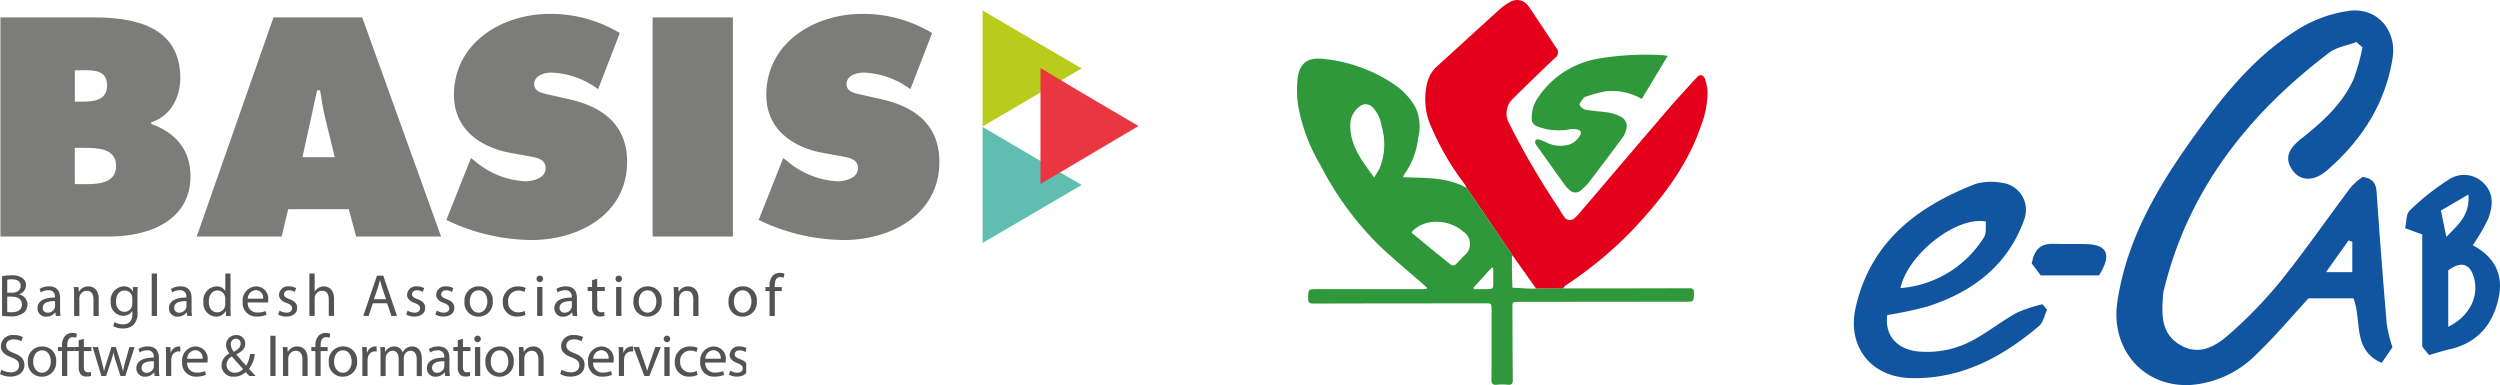 <svg xmlns="http://www.w3.org/2000/svg" xmlns:xlink="http://www.w3.org/1999/xlink" width="357.064" height="55" viewBox="0 0 357.064 55">
  <defs>
    <clipPath id="clip-path">
      <path id="Path_15133" data-name="Path 15133" d="M227.49,127.488H115.731v7.981H227.49v-7.981" transform="translate(-115.731 -127.488)" fill="none"/>
    </clipPath>
    <clipPath id="clip-path-2">
      <path id="Path_15162" data-name="Path 15162" d="M222.25,129.226H115.672v6.282H222.25v-6.282" transform="translate(-115.672 -129.226)" fill="none"/>
    </clipPath>
  </defs>
  <g id="proud" transform="translate(-286.043 -119.601)">
    <g id="Group_13091" data-name="Group 13091" transform="translate(286.043 119.601)">
      <g id="Group_13090" data-name="Group 13090" transform="translate(0)">
        <g id="Group_13078" data-name="Group 13078" transform="translate(185.241)">
          <path id="Path_15095" data-name="Path 15095" d="M169.439,121.743a40.271,40.271,0,0,1,9.311-.5c.178.01.36.054.657.094-1.264,2.108-2.468,4.107-3.7,6.151a8.632,8.632,0,0,0-5.124-1.1,18.657,18.657,0,0,0-2.918.795.63.63,0,0,0-.306.207c-.207.316-.6.711-.528.958a1.3,1.3,0,0,0,.9.691c1.081.193,2.187.222,3.268.4a5.8,5.8,0,0,1,1.693.587,1.484,1.484,0,0,1,.775,1.846,3.193,3.193,0,0,1-.459,1.081q-2.414,3.251-4.873,6.467a8.139,8.139,0,0,1-.958.978,1.223,1.223,0,0,1-1.831.069,4.642,4.642,0,0,1-.7-.79c-1.288-1.787-2.562-3.579-3.841-5.371a1.666,1.666,0,0,1-.272-.415.732.732,0,0,1,0-.523.553.553,0,0,1,.484-.089,7.82,7.82,0,0,1,1.037.415,4.518,4.518,0,0,0,3.086.36,2.727,2.727,0,0,0,1.728-1.338c.257-.43.128-.745-.326-.854a2.5,2.5,0,0,0-1.1-.044,8.488,8.488,0,0,1-4.715-.43,1.107,1.107,0,0,1-.736-1.121,4.889,4.889,0,0,1,.869-2.937A12.89,12.89,0,0,1,169.439,121.743Z" transform="translate(-126.458 -113.356)" fill="#2f983b"/>
          <g id="Group_13077" data-name="Group 13077">
            <path id="Path_15096" data-name="Path 15096" d="M163.878,127.4a5.778,5.778,0,0,0-4.093-1.377,4.543,4.543,0,0,0-3.273,1.446,1.234,1.234,0,0,0,.109.193c1.846,1.516,3.683,3.036,5.554,4.527a.639.639,0,0,0,.6-.064c.444-.4.839-.859,1.259-1.3A2.1,2.1,0,0,0,163.878,127.4Z" transform="translate(-140.131 -94.33)" fill="none"/>
            <path id="Path_15097" data-name="Path 15097" d="M159.417,129.232c.01.765.044,1.53.069,2.3.775.039,1.55.094,2.33.128.331.015.662,0,1.052,0l-1.017-.4-2.291-4.256-.143.059C159.417,127.791,159.408,128.512,159.417,129.232Z" transform="translate(-128.71 -90.449)" fill="none"/>
            <path id="Path_15098" data-name="Path 15098" d="M157.977,123.108a1.366,1.366,0,0,0-2-.1,3.209,3.209,0,0,0-1.234,2.493c-.074,2.982,1.634,5.174,3.411,7.573.331-.568.607-.948.795-1.372a9.115,9.115,0,0,0,.262-5.983A4.925,4.925,0,0,0,157.977,123.108Z" transform="translate(-147.121 -107.725)" fill="none"/>
            <path id="Path_15099" data-name="Path 15099" d="M162.751,131.661c-1.155-1.629-2.231-3.145-3.308-4.655l2.291,4.256Z" transform="translate(-128.592 -90.449)" fill="none"/>
            <path id="Path_15100" data-name="Path 15100" d="M160.932,127.34c-.879.968-1.758,1.94-2.636,2.908l.1.183c.8,0,1.595.015,2.389-.015a.489.489,0,0,0,.336-.336c.03-.889.015-1.772.015-2.651Z" transform="translate(-133.108 -89.134)" fill="none"/>
            <path id="Path_15101" data-name="Path 15101" d="M177.016,160.324a55.924,55.924,0,0,0,9.622-7.993c4.078-4.364,7.726-9.029,9.676-14.806a13.682,13.682,0,0,0,.918-4.739,6.276,6.276,0,0,0-.355-1.876c-.247-.691-.731-.755-1.21-.222-1.412,1.55-2.839,3.09-4.206,4.68-4.117,4.794-8.205,9.617-12.307,14.42a7.053,7.053,0,0,1-.894.943.948.948,0,0,1-1.516-.183,10.989,10.989,0,0,1-.7-1.106,114.492,114.492,0,0,1-7.139-12.2,2.885,2.885,0,0,1,.563-3.574c1.985-1.955,3.974-3.9,6-5.816a.913.913,0,0,0,.2-1.353c-1.333-2.009-2.651-4.024-4.009-6.018a1.946,1.946,0,0,0-2.483-.676,7.9,7.9,0,0,0-1.723,1.21c-2.947,2.656-5.865,5.352-8.812,8.013a4.623,4.623,0,0,0-1.382,2.177,9.619,9.619,0,0,0,.583,6.685,38.1,38.1,0,0,0,4.646,7.943c.118.163.2.351.36.622l6.591,9.706c1.076,1.511,2.152,3.026,3.308,4.655h3.88l.015,0h-.015A.97.97,0,0,1,177.016,160.324Z" transform="translate(-138.592 -119.601)" fill="#e4001b"/>
            <path id="Path_15102" data-name="Path 15102" d="M187.352,154.139c-.39,0-.721.015-1.052,0-.78-.035-1.555-.089-2.33-.128-.025-.77-.059-1.535-.069-2.3-.01-.721,0-1.441,0-2.167l.143-.059-6.591-9.706c-2.923-1.634-6.013-1.387-9.089-1.55a1.408,1.408,0,0,1,.128-.351,10.959,10.959,0,0,0,2.009-5.228,6.619,6.619,0,0,0-.35-4.325A9.4,9.4,0,0,0,167.1,125l-.015-.015a22,22,0,0,0-10.254-3.658c-2.118-.217-3.258.632-3.54,2.755a15.413,15.413,0,0,0,.079,3.959,25.111,25.111,0,0,0,3.145,8.417,45.074,45.074,0,0,0,8.289,11.4c.745.711,1.506,1.412,2.281,2.083,1.377,1.219,2.789,2.4,4.167,3.609.178.158.341.321.513.479-.02.054-.039.1-.059.158-.237.015-.469.039-.706.039-1.3,0-2.607,0-3.915,0q-5.524,0-11.059,0c-1.234,0-1.2,0-1.239,1.259-.025.622.128.8.785.8q5.754-.022,11.513-.025,6.465-.007,12.934-.01c.968,0,.968,0,.968.992,0,1.051,0,2.1,0,3.15,0,2.236.01,4.473-.015,6.709-.01.661.2.834.81.775a7.219,7.219,0,0,1,1.5,0c.578.054.745-.143.741-.726q-.037-3.377-.044-6.754-.007-1.733-.015-3.471c0-.874,0-.879.854-.879q11.922-.015,23.83-.025c1.244,0,1.219,0,1.244-1.264.01-.528-.168-.662-.676-.662q-8.708.03-17.4.02h-.563l-.015,0ZM165.018,136.9c-.188.424-.464.8-.795,1.372-1.777-2.4-3.485-4.591-3.411-7.573a3.209,3.209,0,0,1,1.234-2.493,1.366,1.366,0,0,1,2,.1,4.925,4.925,0,0,1,1.229,2.612A9.115,9.115,0,0,1,165.018,136.9Zm12.075,12.52c-.42.439-.815.894-1.259,1.3a.639.639,0,0,1-.6.064c-1.871-1.491-3.708-3.011-5.554-4.527a1.238,1.238,0,0,1-.109-.193,4.543,4.543,0,0,1,3.273-1.446A5.778,5.778,0,0,1,176.941,146,2.1,2.1,0,0,1,177.094,149.425Zm4.117,4.448a.489.489,0,0,1-.336.336c-.795.03-1.59.015-2.389.015l-.1-.183c.879-.968,1.757-1.94,2.636-2.908l.207.089C181.226,152.1,181.241,152.984,181.211,153.873Z" transform="translate(-153.194 -112.927)" fill="#2f983b"/>
          </g>
        </g>
        <g id="Group_13079" data-name="Group 13079" transform="translate(264.777 1.491)">
          <path id="Path_15103" data-name="Path 15103" d="M211.179,124.42c-1.3.489-2.819.706-3.885,1.511-11.493,8.718-20.078,19.505-23.588,33.807a4.132,4.132,0,0,0-.128.681c-.2,2.74-.415,5.549,2.375,7.228s5.174.183,7.129-1.55a63.527,63.527,0,0,0,7.351-7.632c3.475-4.33,6.63-8.906,9.972-13.339a9,9,0,0,1,1.674-1.447c2.009.316,1.945,1.56,2.034,2.849q.629,9.086,1.4,18.172a22.023,22.023,0,0,0,.815,3.308l-1.545,2.241c-4.246-1.9-2.779-6.018-4.024-9.227h-6.423c-2.429,2.641-4.759,5.426-7.371,7.919a14.744,14.744,0,0,1-9.424,4.453c-6.788.385-11.528-5.129-10.5-11.918,1.5-9.9,6.744-17.935,12.49-25.721,3.772-5.1,7.978-9.9,13.453-13.236a18.627,18.627,0,0,1,7.257-2.572c3.939-.464,6.729,2.824,6.107,6.768-1.037,6.531-4.438,11.76-9.365,16.03-1.866,1.614-3.767,1.55-4.887.04-1.451-1.965-.252-3.406,1.18-4.542,3.056-2.419,5.934-4.981,7.538-8.615a30.475,30.475,0,0,0,1.234-4.458Zm-.587,28.535-.528-.212c-.982,1.377-1.965,2.76-3.229,4.532h3.757Z" transform="translate(-139.401 -119.903)" fill="#1155a1"/>
          <path id="Path_15104" data-name="Path 15104" d="M174.08,143.887c-.395,2.814,1.3,4.823,4.226,5.184a13.694,13.694,0,0,0,8.634-1.95c1.935-1.111,3.708-2.5,5.663-3.574a20.056,20.056,0,0,1,3.643-1.195l.657.765c-.37.79-.538,1.822-1.145,2.335-5.3,4.492-11.2,7.647-18.385,7.44-5.638-.168-9.054-4.517-7.815-10.051,2.108-9.385,8.783-14.47,17.225-17.713a8.3,8.3,0,0,1,3.668-.123,3.886,3.886,0,0,1,3.229,5.115c-2.32,6.65-7.356,10.446-13.823,12.54A55.516,55.516,0,0,1,174.08,143.887Zm1.881-3.846a15.49,15.49,0,0,0,11.927-7.257c.38-.568.207-1.511.286-2.246C183.944,129.733,177.013,135.213,175.961,140.041Z" transform="translate(-169.305 -100.384)" fill="#1155a1"/>
          <path id="Path_15105" data-name="Path 15105" d="M194.915,134.7c3.14,1.669,4.369,4.2,3.717,7.4-.78,3.836-2.982,6.526-6.986,7.45-.963.222-1.906.528-2.982.834l-.968-1.195V133.161l-2.444-.894c.2-.869.124-2.024.657-2.528a35.332,35.332,0,0,1,5.564-4.409,3.909,3.909,0,0,1,4.937.454c1.57,1.481,1.382,3.382.7,5.149A27.932,27.932,0,0,1,194.915,134.7Zm-3.505,11.646c2.987-1.461,4.354-4.226,3.722-6.813-.538-2.222-1.861-2.631-3.722-1.244Zm-.272-12.831c1.772-1.841,3.347-3.081,3.16-6.062-1.59.928-2.745,1.6-3.93,2.3C190.63,131.023,190.823,131.971,191.139,133.511Z" transform="translate(-106.515 -101.166)" fill="#1155a1"/>
          <path id="Path_15106" data-name="Path 15106" d="M184.072,131.166h-8.338c-.242-.326-.839-1.121-1.284-1.708.38-2.1,1.382-2.873,3.13-2.8,1.53.059,3.066,0,4.6.035C185.232,126.772,185.938,128.14,184.072,131.166Z" transform="translate(-149.048 -93.326)" fill="#1155a1"/>
        </g>
        <g id="Group_13089" data-name="Group 13089" transform="translate(0 1.492)">
          <g id="Group_13080" data-name="Group 13080" transform="translate(140.343)">
            <path id="Path_15107" data-name="Path 15107" d="M144.1,131.557v-8.283l7.036,4.138,7.106,4.145-7.071,4.139-7.07,4.141Z" transform="translate(-144.099 -106.633)" fill="#60beb1"/>
            <path id="Path_15108" data-name="Path 15108" d="M144.1,128.186V119.9l7.036,4.142,7.106,4.141-7.071,4.14-7.07,4.139Z" transform="translate(-144.099 -119.903)" fill="#b9cc1c"/>
            <path id="Path_15109" data-name="Path 15109" d="M145.773,129.852v-8.283l6.938,4.141,7.058,4.142-7,4.141-7,4.141Z" transform="translate(-137.509 -113.345)" fill="#e93641"/>
          </g>
          <g id="Group_13087" data-name="Group 13087" transform="translate(0 37.445)">
            <g id="Group_13083" data-name="Group 13083" transform="translate(0.292)">
              <g id="Group_13082" data-name="Group 13082" clip-path="url(#clip-path)">
                <g id="Group_13081" data-name="Group 13081" transform="translate(0.002 0.028)">
                  <path id="Path_15110" data-name="Path 15110" d="M115.731,127.69a7.023,7.023,0,0,1,1.353-.123,2.387,2.387,0,0,1,1.585.42,1.223,1.223,0,0,1,.474,1.017,1.362,1.362,0,0,1-.973,1.264v.02a1.484,1.484,0,0,1,1.19,1.442,1.546,1.546,0,0,1-.489,1.15,2.9,2.9,0,0,1-1.99.543,7.61,7.61,0,0,1-1.15-.074Zm.74,2.355h.676c.785,0,1.244-.4,1.244-.968,0-.671-.513-.938-1.264-.938a2.847,2.847,0,0,0-.657.054Zm0,2.76a4.074,4.074,0,0,0,.622.035c.77,0,1.476-.281,1.476-1.116,0-.79-.671-1.116-1.486-1.116h-.612Z" transform="translate(-115.731 -127.207)" fill="#555252"/>
                  <path id="Path_15111" data-name="Path 15111" d="M119.373,132.112l-.064-.518h-.025a1.548,1.548,0,0,1-1.264.617,1.181,1.181,0,0,1-1.264-1.19c0-1,.889-1.545,2.488-1.535V129.4a.856.856,0,0,0-.938-.963,2.026,2.026,0,0,0-1.081.311l-.168-.494a2.512,2.512,0,0,1,1.358-.37c1.264,0,1.57.864,1.57,1.693v1.545a5.464,5.464,0,0,0,.069.987ZM119.259,130c-.82-.02-1.748.128-1.748.933a.659.659,0,0,0,.706.711,1.026,1.026,0,0,0,1-.686.713.713,0,0,0,.044-.237Z" transform="translate(-111.696 -125.951)" fill="#555252"/>
                  <path id="Path_15112" data-name="Path 15112" d="M117.847,129.1c0-.425-.01-.775-.039-1.116h.666l.044.681h.02a1.507,1.507,0,0,1,1.363-.775c.573,0,1.461.346,1.461,1.758v2.468h-.75v-2.385c0-.662-.247-1.214-.958-1.214a1.091,1.091,0,0,0-1.056,1.116v2.483h-.75Z" transform="translate(-107.558 -125.951)" fill="#555252"/>
                  <path id="Path_15113" data-name="Path 15113" d="M122.735,127.98c-.02.3-.035.627-.035,1.135v2.4a2.375,2.375,0,0,1-.592,1.891,2.188,2.188,0,0,1-1.5.494,2.627,2.627,0,0,1-1.377-.346l.188-.573a2.323,2.323,0,0,0,1.214.331c.765,0,1.333-.4,1.333-1.451v-.454h-.02a1.473,1.473,0,0,1-1.313.686,1.842,1.842,0,0,1-1.758-2.009,1.985,1.985,0,0,1,1.861-2.2,1.379,1.379,0,0,1,1.289.716h.015l.035-.622Zm-.78,1.634a1.193,1.193,0,0,0-.04-.341,1.089,1.089,0,0,0-1.051-.8c-.721,0-1.234.612-1.234,1.565,0,.81.415,1.481,1.224,1.481a1.092,1.092,0,0,0,1.042-.765,1.277,1.277,0,0,0,.059-.4Z" transform="translate(-103.358 -125.951)" fill="#555252"/>
                  <path id="Path_15114" data-name="Path 15114" d="M120.061,127.514h.75v6.062h-.75Z" transform="translate(-98.685 -127.415)" fill="#555252"/>
                  <path id="Path_15115" data-name="Path 15115" d="M123.172,132.112l-.059-.518h-.025a1.555,1.555,0,0,1-1.264.617,1.178,1.178,0,0,1-1.264-1.19c0-1,.884-1.545,2.483-1.535V129.4a.856.856,0,0,0-.938-.963,2.008,2.008,0,0,0-1.076.311l-.173-.494a2.524,2.524,0,0,1,1.358-.37c1.264,0,1.575.864,1.575,1.693v1.545a6,6,0,0,0,.064.987ZM123.058,130c-.82-.02-1.748.128-1.748.933a.661.661,0,0,0,.706.711,1.028,1.028,0,0,0,1-.686.848.848,0,0,0,.04-.237Z" transform="translate(-96.72 -125.951)" fill="#555252"/>
                  <path id="Path_15116" data-name="Path 15116" d="M125.428,127.514v5c0,.365.01.785.035,1.066h-.676l-.035-.721h-.015a1.531,1.531,0,0,1-1.407.82,1.889,1.889,0,0,1-1.772-2.1,1.979,1.979,0,0,1,1.856-2.222,1.371,1.371,0,0,1,1.244.632h.02v-2.468Zm-.75,3.614a1.32,1.32,0,0,0-.035-.316,1.106,1.106,0,0,0-1.086-.874c-.775,0-1.239.681-1.239,1.6,0,.839.41,1.525,1.224,1.525a1.123,1.123,0,0,0,1.1-.894,1.376,1.376,0,0,0,.035-.326Z" transform="translate(-92.795 -127.415)" fill="#555252"/>
                  <path id="Path_15117" data-name="Path 15117" d="M123.409,130.182a1.324,1.324,0,0,0,1.417,1.437,2.822,2.822,0,0,0,1.145-.212l.128.533a3.289,3.289,0,0,1-1.377.257,1.915,1.915,0,0,1-2.029-2.083,2,2,0,0,1,1.935-2.227,1.747,1.747,0,0,1,1.708,1.945,2.6,2.6,0,0,1-.025.35Zm2.2-.538a1.07,1.07,0,0,0-1.042-1.219,1.239,1.239,0,0,0-1.15,1.219Z" transform="translate(-88.323 -125.951)" fill="#555252"/>
                  <path id="Path_15118" data-name="Path 15118" d="M123.908,131.342a1.935,1.935,0,0,0,.992.3c.543,0,.8-.276.8-.617s-.212-.553-.765-.76c-.745-.262-1.1-.671-1.1-1.17a1.275,1.275,0,0,1,1.427-1.21,2.107,2.107,0,0,1,1.017.252l-.188.548a1.593,1.593,0,0,0-.844-.237c-.444,0-.691.257-.691.563,0,.341.247.5.785.7.716.272,1.086.632,1.086,1.249,0,.726-.568,1.234-1.55,1.234a2.342,2.342,0,0,1-1.16-.281Z" transform="translate(-84.28 -125.951)" fill="#555252"/>
                  <path id="Path_15119" data-name="Path 15119" d="M124.622,127.514h.755v2.577h.015a1.419,1.419,0,0,1,.538-.528,1.546,1.546,0,0,1,.765-.212c.558,0,1.447.346,1.447,1.762v2.464h-.75v-2.37c0-.671-.252-1.229-.958-1.229a1.08,1.08,0,0,0-1.007.745.9.9,0,0,0-.049.36v2.493h-.755Z" transform="translate(-80.729 -127.415)" fill="#555252"/>
                  <path id="Path_15120" data-name="Path 15120" d="M127.549,131.521l-.6,1.812h-.77l1.96-5.756h.9L131,133.332h-.8l-.612-1.812Zm1.891-.578-.563-1.659c-.133-.375-.212-.716-.3-1.052h-.015c-.089.341-.183.7-.291,1.042l-.568,1.669Z" transform="translate(-74.591 -127.171)" fill="#555252"/>
                  <path id="Path_15121" data-name="Path 15121" d="M127.608,131.342a1.95,1.95,0,0,0,.992.3c.548,0,.8-.276.8-.617s-.217-.553-.77-.76c-.741-.262-1.091-.671-1.091-1.17a1.274,1.274,0,0,1,1.422-1.21,2.076,2.076,0,0,1,1.017.252l-.188.548a1.579,1.579,0,0,0-.844-.237c-.444,0-.691.257-.691.563,0,.341.247.5.785.7.716.272,1.086.632,1.086,1.249,0,.726-.568,1.234-1.545,1.234a2.315,2.315,0,0,1-1.16-.281Z" transform="translate(-69.694 -125.951)" fill="#555252"/>
                  <path id="Path_15122" data-name="Path 15122" d="M128.456,131.342a1.931,1.931,0,0,0,.987.3c.548,0,.8-.276.8-.617s-.212-.553-.765-.76c-.745-.262-1.1-.671-1.1-1.17a1.275,1.275,0,0,1,1.427-1.21,2.107,2.107,0,0,1,1.017.252l-.188.548a1.6,1.6,0,0,0-.849-.237c-.439,0-.691.257-.691.563,0,.341.252.5.785.7.721.272,1.086.632,1.086,1.249,0,.726-.563,1.234-1.545,1.234a2.329,2.329,0,0,1-1.16-.281Z" transform="translate(-66.375 -125.951)" fill="#555252"/>
                  <path id="Path_15123" data-name="Path 15123" d="M133.147,130.009a2.024,2.024,0,0,1-2.059,2.2,1.966,1.966,0,0,1-1.98-2.128,2.022,2.022,0,0,1,2.049-2.2A1.955,1.955,0,0,1,133.147,130.009Zm-3.278.044c0,.908.518,1.59,1.254,1.59.716,0,1.254-.676,1.254-1.6,0-.7-.351-1.59-1.239-1.59S129.869,129.273,129.869,130.053Z" transform="translate(-63.064 -125.951)" fill="#555252"/>
                  <path id="Path_15124" data-name="Path 15124" d="M133.462,131.951a2.757,2.757,0,0,1-1.185.237,1.959,1.959,0,0,1-2.059-2.108,2.1,2.1,0,0,1,2.222-2.192,2.5,2.5,0,0,1,1.042.212l-.173.578a1.721,1.721,0,0,0-.869-.193,1.431,1.431,0,0,0-1.461,1.56,1.415,1.415,0,0,0,1.437,1.545,2.048,2.048,0,0,0,.918-.207Z" transform="translate(-58.698 -125.943)" fill="#555252"/>
                  <path id="Path_15125" data-name="Path 15125" d="M132.122,128.044a.464.464,0,0,1-.928,0,.454.454,0,0,1,.469-.469A.446.446,0,0,1,132.122,128.044Zm-.839,5.292V129.2h.755v4.132Z" transform="translate(-54.856 -127.175)" fill="#555252"/>
                  <path id="Path_15126" data-name="Path 15126" d="M134.325,132.112l-.064-.518h-.025a1.548,1.548,0,0,1-1.264.617,1.181,1.181,0,0,1-1.264-1.19c0-1,.889-1.545,2.488-1.535V129.4a.858.858,0,0,0-.943-.963,2.021,2.021,0,0,0-1.076.311l-.168-.494a2.512,2.512,0,0,1,1.358-.37c1.259,0,1.57.864,1.57,1.693v1.545a5.463,5.463,0,0,0,.069.987ZM134.211,130c-.82-.02-1.748.128-1.748.933a.659.659,0,0,0,.706.711,1.026,1.026,0,0,0,1-.686.712.712,0,0,0,.044-.237Z" transform="translate(-52.832 -125.951)" fill="#555252"/>
                  <path id="Path_15127" data-name="Path 15127" d="M134.043,127.665v1.185h1.081v.573h-1.081v2.231c0,.513.148.8.568.8a1.712,1.712,0,0,0,.434-.049l.035.558a1.735,1.735,0,0,1-.666.1,1.027,1.027,0,0,1-.81-.316,1.513,1.513,0,0,1-.291-1.071v-2.256h-.642v-.573h.642v-.992Z" transform="translate(-49.041 -126.821)" fill="#555252"/>
                  <path id="Path_15128" data-name="Path 15128" d="M134.406,128.044a.464.464,0,0,1-.928,0,.454.454,0,0,1,.469-.469A.446.446,0,0,1,134.406,128.044Zm-.839,5.292V129.2h.755v4.132Z" transform="translate(-45.864 -127.175)" fill="#555252"/>
                  <path id="Path_15129" data-name="Path 15129" d="M138.035,130.009a2.023,2.023,0,0,1-2.054,2.2A1.969,1.969,0,0,1,134,130.083a2.022,2.022,0,0,1,2.049-2.2A1.955,1.955,0,0,1,138.035,130.009Zm-3.278.044c0,.908.523,1.59,1.259,1.59.716,0,1.254-.676,1.254-1.6,0-.7-.351-1.59-1.239-1.59S134.757,129.273,134.757,130.053Z" transform="translate(-43.821 -125.951)" fill="#555252"/>
                  <path id="Path_15130" data-name="Path 15130" d="M135.195,129.1c0-.425-.01-.775-.035-1.116h.666l.044.681h.015a1.522,1.522,0,0,1,1.367-.775c.573,0,1.456.346,1.456,1.758v2.468h-.745v-2.385c0-.662-.247-1.214-.958-1.214a1.055,1.055,0,0,0-1.007.765,1.067,1.067,0,0,0-.054.35v2.483h-.75Z" transform="translate(-39.242 -125.951)" fill="#555252"/>
                  <path id="Path_15131" data-name="Path 15131" d="M140.787,130.009a2.024,2.024,0,0,1-2.059,2.2,1.966,1.966,0,0,1-1.98-2.128,2.02,2.02,0,0,1,2.049-2.2A1.955,1.955,0,0,1,140.787,130.009Zm-3.278.044c0,.908.518,1.59,1.254,1.59s1.254-.676,1.254-1.6c0-.7-.351-1.59-1.234-1.59S137.509,129.273,137.509,130.053Z" transform="translate(-32.987 -125.951)" fill="#555252"/>
                  <path id="Path_15132" data-name="Path 15132" d="M138.4,133.655V130.1h-.583v-.573h.583v-.193a1.942,1.942,0,0,1,.479-1.446,1.449,1.449,0,0,1,1.007-.39,1.757,1.757,0,0,1,.642.123l-.1.578a1.153,1.153,0,0,0-.474-.089c-.647,0-.8.558-.8,1.195v.222h1v.573h-1v3.56Z" transform="translate(-28.786 -127.494)" fill="#555252"/>
                </g>
              </g>
            </g>
            <g id="Group_13086" data-name="Group 13086" transform="translate(0 8.58)">
              <g id="Group_13085" data-name="Group 13085" clip-path="url(#clip-path-2)">
                <g id="Group_13084" data-name="Group 13084" transform="translate(0.002 0.028)">
                  <path id="Path_15134" data-name="Path 15134" d="M115.86,134.237a2.6,2.6,0,0,0,1.328.38c.765,0,1.21-.4,1.21-.982,0-.543-.311-.849-1.086-1.145-.943-.336-1.521-.825-1.521-1.634a1.655,1.655,0,0,1,1.861-1.56,2.6,2.6,0,0,1,1.274.281l-.207.6a2.29,2.29,0,0,0-1.091-.267c-.79,0-1.086.469-1.086.859,0,.543.351.8,1.145,1.111.973.375,1.466.844,1.466,1.693,0,.889-.657,1.654-2.014,1.654a3,3,0,0,1-1.466-.365Z" transform="translate(-115.672 -128.984)" fill="#555252"/>
                  <path id="Path_15135" data-name="Path 15135" d="M120.516,131.747a2.02,2.02,0,0,1-2.059,2.2,1.966,1.966,0,0,1-1.98-2.128,2.018,2.018,0,0,1,2.049-2.192A1.955,1.955,0,0,1,120.516,131.747Zm-3.278.044c0,.908.518,1.59,1.259,1.59.716,0,1.254-.676,1.254-1.609,0-.7-.351-1.59-1.239-1.59S117.238,131.006,117.238,131.791Z" transform="translate(-112.499 -127.689)" fill="#555252"/>
                  <path id="Path_15136" data-name="Path 15136" d="M117.926,135.393v-3.564h-.578v-.573h.578v-.193a1.959,1.959,0,0,1,.484-1.447,1.424,1.424,0,0,1,1-.385,1.734,1.734,0,0,1,.642.124l-.1.577a1.137,1.137,0,0,0-.474-.089c-.642,0-.8.558-.8,1.195v.217h1v.573h-1v3.564Z" transform="translate(-109.074 -129.232)" fill="#555252"/>
                  <path id="Path_15137" data-name="Path 15137" d="M119.2,129.4v1.18h1.076v.573H119.2v2.232c0,.513.148.8.563.8a1.716,1.716,0,0,0,.435-.049l.035.558a1.737,1.737,0,0,1-.667.1,1.027,1.027,0,0,1-.81-.316,1.527,1.527,0,0,1-.291-1.076v-2.256h-.642v-.573h.642V129.6Z" transform="translate(-107.224 -128.559)" fill="#555252"/>
                  <path id="Path_15138" data-name="Path 15138" d="M119.116,129.642l.548,2.1c.118.464.232.889.306,1.313h.025c.1-.42.232-.864.37-1.3l.676-2.113h.627l.642,2.073c.153.494.272.923.37,1.343h.025a12.231,12.231,0,0,1,.316-1.338l.588-2.078h.741l-1.328,4.137h-.686L121.7,131.8a13.379,13.379,0,0,1-.365-1.358h-.02a12.672,12.672,0,0,1-.375,1.372l-.666,1.96H119.6l-1.244-4.137Z" transform="translate(-105.125 -127.618)" fill="#555252"/>
                  <path id="Path_15139" data-name="Path 15139" d="M122.228,133.85l-.059-.523h-.025a1.555,1.555,0,0,1-1.264.617,1.179,1.179,0,0,1-1.264-1.19c0-.992.889-1.54,2.483-1.535v-.084a.85.85,0,0,0-.938-.958,2.021,2.021,0,0,0-1.076.311l-.168-.5a2.549,2.549,0,0,1,1.353-.365c1.264,0,1.575.864,1.575,1.693v1.54a5.527,5.527,0,0,0,.069.992Zm-.109-2.108c-.82-.02-1.753.128-1.753.928a.667.667,0,0,0,.711.716,1.026,1.026,0,0,0,1-.686.864.864,0,0,0,.044-.242Z" transform="translate(-100.145 -127.689)" fill="#555252"/>
                  <path id="Path_15140" data-name="Path 15140" d="M120.5,131.006c0-.489-.01-.908-.034-1.293h.661l.025.81h.03a1.247,1.247,0,0,1,1.145-.9.73.73,0,0,1,.217.025v.711a.992.992,0,0,0-.257-.03,1.047,1.047,0,0,0-1.007.968,1.818,1.818,0,0,0-.035.346v2.207H120.5Z" transform="translate(-96.787 -127.689)" fill="#555252"/>
                  <path id="Path_15141" data-name="Path 15141" d="M121.657,131.92a1.324,1.324,0,0,0,1.417,1.437,2.824,2.824,0,0,0,1.145-.212l.128.533a3.371,3.371,0,0,1-1.377.257,1.917,1.917,0,0,1-2.029-2.083,2,2,0,0,1,1.935-2.227,1.746,1.746,0,0,1,1.708,1.94,2.687,2.687,0,0,1-.025.356Zm2.2-.538a1.072,1.072,0,0,0-1.042-1.224,1.244,1.244,0,0,0-1.15,1.224Z" transform="translate(-94.929 -127.689)" fill="#555252"/>
                  <path id="Path_15142" data-name="Path 15142" d="M126.074,135.145c-.168-.163-.316-.321-.543-.568a2.339,2.339,0,0,1-1.678.661,1.631,1.631,0,0,1-1.772-1.614,1.886,1.886,0,0,1,1.131-1.684v-.025a1.976,1.976,0,0,1-.479-1.2,1.4,1.4,0,0,1,1.461-1.417,1.2,1.2,0,0,1,1.274,1.219c0,.6-.351,1.086-1.264,1.535v.03c.484.563,1.032,1.195,1.4,1.6a4.339,4.339,0,0,0,.553-1.683h.681a4.338,4.338,0,0,1-.829,2.128c.311.321.607.652.948,1.017Zm-.908-.992c-.341-.38-.982-1.071-1.619-1.812a1.416,1.416,0,0,0-.745,1.17,1.138,1.138,0,0,0,1.18,1.165A1.615,1.615,0,0,0,125.166,134.153Zm-1.748-3.51a1.608,1.608,0,0,0,.435,1.037c.578-.336.958-.642.958-1.131a.677.677,0,0,0-.671-.741A.746.746,0,0,0,123.418,130.643Z" transform="translate(-90.445 -128.984)" fill="#555252"/>
                  <path id="Path_15143" data-name="Path 15143" d="M124.237,129.314v5.756h-.745v-5.756Z" transform="translate(-84.886 -128.909)" fill="#555252"/>
                  <path id="Path_15144" data-name="Path 15144" d="M123.887,130.834c0-.425-.01-.78-.035-1.121h.666l.044.681h.015a1.528,1.528,0,0,1,1.368-.77c.573,0,1.456.341,1.456,1.758v2.468h-.745v-2.385c0-.666-.252-1.219-.958-1.219a1.061,1.061,0,0,0-1.007.765,1.119,1.119,0,0,0-.054.355v2.483h-.75Z" transform="translate(-83.469 -127.689)" fill="#555252"/>
                  <path id="Path_15145" data-name="Path 15145" d="M125.261,135.393v-3.564h-.583v-.573h.583v-.193a1.957,1.957,0,0,1,.479-1.447,1.444,1.444,0,0,1,1.007-.385,1.779,1.779,0,0,1,.642.124l-.1.577a1.163,1.163,0,0,0-.479-.089c-.642,0-.8.558-.8,1.195v.217h1v.573h-1v3.564Z" transform="translate(-80.217 -129.232)" fill="#555252"/>
                  <path id="Path_15146" data-name="Path 15146" d="M129.222,131.747a2.022,2.022,0,0,1-2.059,2.2,1.963,1.963,0,0,1-1.98-2.128,2.015,2.015,0,0,1,2.049-2.192A1.955,1.955,0,0,1,129.222,131.747Zm-3.283.044c0,.908.523,1.59,1.259,1.59.716,0,1.254-.676,1.254-1.609,0-.7-.351-1.59-1.239-1.59S125.939,131.006,125.939,131.791Z" transform="translate(-78.225 -127.689)" fill="#555252"/>
                  <path id="Path_15147" data-name="Path 15147" d="M126.183,131.006c0-.489-.01-.908-.035-1.293h.661l.025.81h.03a1.247,1.247,0,0,1,1.145-.9.73.73,0,0,1,.217.025v.711a.992.992,0,0,0-.257-.03,1.047,1.047,0,0,0-1.007.968,1.815,1.815,0,0,0-.035.346v2.207h-.745Z" transform="translate(-74.43 -127.689)" fill="#555252"/>
                  <path id="Path_15148" data-name="Path 15148" d="M126.708,130.834c0-.425-.01-.78-.035-1.121h.662l.03.671h.025a1.425,1.425,0,0,1,1.3-.76,1.233,1.233,0,0,1,1.175.825h.015a1.708,1.708,0,0,1,.464-.533,1.406,1.406,0,0,1,.913-.291c.543,0,1.353.355,1.353,1.787v2.439h-.731v-2.34c0-.795-.291-1.274-.9-1.274a.977.977,0,0,0-.889.681,1.253,1.253,0,0,0-.059.38v2.552H129.3v-2.478c0-.657-.3-1.135-.869-1.135a1.029,1.029,0,0,0-.928.75,1.09,1.09,0,0,0-.059.365v2.5h-.736Z" transform="translate(-72.363 -127.689)" fill="#555252"/>
                  <path id="Path_15149" data-name="Path 15149" d="M130.633,133.85l-.059-.523h-.025a1.555,1.555,0,0,1-1.264.617,1.176,1.176,0,0,1-1.264-1.19c0-.992.884-1.54,2.483-1.535v-.084a.853.853,0,0,0-.938-.958,2.008,2.008,0,0,0-1.076.311l-.173-.5a2.568,2.568,0,0,1,1.358-.365c1.264,0,1.57.864,1.57,1.693v1.54a6.01,6.01,0,0,0,.069.992Zm-.114-2.108c-.819-.02-1.748.128-1.748.928a.665.665,0,0,0,.706.716,1.028,1.028,0,0,0,1-.686.852.852,0,0,0,.039-.242Z" transform="translate(-67.056 -127.689)" fill="#555252"/>
                  <path id="Path_15150" data-name="Path 15150" d="M130.158,129.4v1.18h1.076v.573h-1.076v2.232c0,.513.148.8.568.8a1.671,1.671,0,0,0,.43-.049l.039.558a1.772,1.772,0,0,1-.666.1,1.045,1.045,0,0,1-.815-.316,1.527,1.527,0,0,1-.291-1.076v-2.256h-.637v-.573h.637V129.6Z" transform="translate(-64.044 -128.559)" fill="#555252"/>
                  <path id="Path_15151" data-name="Path 15151" d="M130.322,129.782a.464.464,0,0,1-.928,0,.454.454,0,0,1,.469-.469A.44.44,0,0,1,130.322,129.782Zm-.834,5.292v-4.137h.75v4.137Z" transform="translate(-61.651 -128.913)" fill="#555252"/>
                  <path id="Path_15152" data-name="Path 15152" d="M133.754,131.747a2.02,2.02,0,0,1-2.059,2.2,1.963,1.963,0,0,1-1.98-2.128,2.018,2.018,0,0,1,2.049-2.192A1.955,1.955,0,0,1,133.754,131.747Zm-3.278.044c0,.908.518,1.59,1.254,1.59.716,0,1.254-.676,1.254-1.609,0-.7-.35-1.59-1.239-1.59S130.476,131.006,130.476,131.791Z" transform="translate(-60.383 -127.689)" fill="#555252"/>
                  <path id="Path_15153" data-name="Path 15153" d="M130.715,130.834c0-.425-.01-.78-.035-1.121h.667l.044.681h.015a1.528,1.528,0,0,1,1.368-.77c.573,0,1.456.341,1.456,1.758v2.468h-.745v-2.385c0-.666-.252-1.219-.958-1.219a1.061,1.061,0,0,0-1.007.765,1.12,1.12,0,0,0-.054.355v2.483h-.75Z" transform="translate(-56.588 -127.689)" fill="#555252"/>
                  <path id="Path_15154" data-name="Path 15154" d="M132.068,134.237a2.614,2.614,0,0,0,1.328.38c.765,0,1.21-.4,1.21-.982,0-.543-.311-.849-1.086-1.145-.943-.336-1.521-.825-1.521-1.634a1.658,1.658,0,0,1,1.861-1.56,2.6,2.6,0,0,1,1.274.281l-.207.6a2.273,2.273,0,0,0-1.091-.267c-.79,0-1.081.469-1.081.859,0,.543.346.8,1.14,1.111.973.375,1.466.844,1.466,1.693,0,.889-.652,1.654-2.014,1.654a3,3,0,0,1-1.466-.365Z" transform="translate(-51.864 -128.984)" fill="#555252"/>
                  <path id="Path_15155" data-name="Path 15155" d="M133.407,131.92a1.322,1.322,0,0,0,1.417,1.437,2.842,2.842,0,0,0,1.145-.212l.128.533a3.391,3.391,0,0,1-1.377.257,1.921,1.921,0,0,1-2.034-2.083,2,2,0,0,1,1.94-2.227,1.746,1.746,0,0,1,1.708,1.94,2.686,2.686,0,0,1-.025.356Zm2.2-.538a1.072,1.072,0,0,0-1.042-1.224,1.248,1.248,0,0,0-1.155,1.224Z" transform="translate(-48.691 -127.689)" fill="#555252"/>
                  <path id="Path_15156" data-name="Path 15156" d="M133.606,131.006c0-.489-.01-.908-.039-1.293h.661l.025.81h.035a1.237,1.237,0,0,1,1.145-.9.716.716,0,0,1,.212.025v.711a.966.966,0,0,0-.257-.03,1.051,1.051,0,0,0-1.007.968,1.824,1.824,0,0,0-.035.346v2.207h-.741Z" transform="translate(-45.222 -127.689)" fill="#555252"/>
                  <path id="Path_15157" data-name="Path 15157" d="M134.8,129.642l.815,2.325a11.069,11.069,0,0,1,.331,1.056h.025c.094-.341.217-.681.351-1.056l.8-2.325h.785l-1.624,4.137h-.716L134,129.642Z" transform="translate(-43.534 -127.618)" fill="#555252"/>
                  <path id="Path_15158" data-name="Path 15158" d="M135.8,129.782a.464.464,0,0,1-.928,0,.454.454,0,0,1,.469-.469A.441.441,0,0,1,135.8,129.782Zm-.834,5.292v-4.137h.755v4.137Z" transform="translate(-40.081 -128.913)" fill="#555252"/>
                  <path id="Path_15159" data-name="Path 15159" d="M138.439,133.693a2.836,2.836,0,0,1-1.185.237,1.962,1.962,0,0,1-2.059-2.108,2.1,2.1,0,0,1,2.222-2.2,2.584,2.584,0,0,1,1.042.212l-.173.583a1.715,1.715,0,0,0-.869-.2,1.432,1.432,0,0,0-1.461,1.565,1.418,1.418,0,0,0,1.437,1.545,2.117,2.117,0,0,0,.918-.207Z" transform="translate(-38.813 -127.685)" fill="#555252"/>
                  <path id="Path_15160" data-name="Path 15160" d="M136.651,131.92a1.322,1.322,0,0,0,1.417,1.437,2.861,2.861,0,0,0,1.145-.212l.128.533a3.39,3.39,0,0,1-1.377.257,1.921,1.921,0,0,1-2.034-2.083,2,2,0,0,1,1.94-2.227,1.746,1.746,0,0,1,1.708,1.94,2.7,2.7,0,0,1-.025.356Zm2.2-.538a1.072,1.072,0,0,0-1.042-1.224,1.248,1.248,0,0,0-1.155,1.224Z" transform="translate(-35.92 -127.689)" fill="#555252"/>
                  <path id="Path_15161" data-name="Path 15161" d="M136.947,133.08a2,2,0,0,0,.992.3c.543,0,.8-.276.8-.617s-.217-.553-.77-.76c-.746-.262-1.1-.676-1.1-1.17a1.276,1.276,0,0,1,1.427-1.21,2.091,2.091,0,0,1,1.017.252l-.188.548a1.591,1.591,0,0,0-.844-.242c-.444,0-.691.257-.691.568,0,.341.247.494.785.7.716.271,1.086.632,1.086,1.249,0,.726-.568,1.234-1.55,1.234a2.29,2.29,0,0,1-1.16-.286Z" transform="translate(-32.656 -127.689)" fill="#555252"/>
                </g>
              </g>
            </g>
          </g>
          <g id="Group_13088" data-name="Group 13088" transform="translate(0.061 0.492)">
            <path id="Path_15163" data-name="Path 15163" d="M115.684,120.1h13.349c6.107,0,12.342,1.451,12.342,8.669,0,2.74-1.382,5.44-4.142,6.309v.252c3.431,1.2,5.6,3.693,5.6,7.43,0,6.428-6.023,8.635-11.547,8.635H115.684Zm11.676,12.031c1.674,0,3.554-.168,3.554-2.32,0-2.325-2.138-2.162-3.811-2.162h-.795v4.483Zm-1.052,11.789h1.3c1.881,0,4.6-.039,4.6-2.617,0-2.612-2.928-2.572-4.774-2.572h-1.131Z" transform="translate(-115.684 -119.601)" fill="#7c7c7b"/>
            <path id="Path_15164" data-name="Path 15164" d="M133.5,151.4H121.363L132.328,120.1H145L156.262,151.4H144.127l-1.047-3.905h-8.659Zm7.573-11.335-1.343-5.519c-.331-1.328-.538-2.7-.75-4.028h-.42l-2.093,9.548Z" transform="translate(-93.327 -119.601)" fill="#7c7c7b"/>
            <path id="Path_15165" data-name="Path 15165" d="M132.1,140.59l.588.459a12.08,12.08,0,0,0,7.153,2.863c1.131,0,2.927-.459,2.927-1.866s-1.506-1.535-2.552-1.748l-2.3-.41c-4.478-.79-8.245-3.406-8.245-8.3,0-7.43,6.818-11.582,13.68-11.582a18.939,18.939,0,0,1,10.007,2.74l-3.1,8.012a11.981,11.981,0,0,0-6.655-2.37c-1,0-2.468.38-2.468,1.664,0,1.16,1.427,1.328,2.305,1.535l2.592.583c4.853,1.076,8.368,3.653,8.368,8.965,0,7.469-6.862,11.167-13.68,11.167a28.559,28.559,0,0,1-12.135-2.868Z" transform="translate(-64.895 -120.003)" fill="#7c7c7b"/>
            <rect id="Rectangle_1709" data-name="Rectangle 1709" width="11.464" height="31.297" transform="translate(93.15 0.502)" fill="#7c7c7b"/>
            <path id="Path_15166" data-name="Path 15166" d="M141.131,140.59l.588.459a12.093,12.093,0,0,0,7.158,2.863c1.126,0,2.923-.459,2.923-1.866s-1.506-1.535-2.547-1.748l-2.3-.41c-4.483-.79-8.244-3.406-8.244-8.3,0-7.43,6.818-11.582,13.68-11.582a18.91,18.91,0,0,1,10,2.74l-3.1,8.012a12,12,0,0,0-6.655-2.37c-1,0-2.468.38-2.468,1.664,0,1.16,1.422,1.328,2.3,1.535l2.6.583c4.848,1.076,8.363,3.653,8.363,8.965,0,7.469-6.857,11.167-13.675,11.167a28.559,28.559,0,0,1-12.135-2.868Z" transform="translate(-29.322 -120.003)" fill="#7c7c7b"/>
          </g>
        </g>
      </g>
    </g>
  </g>
</svg>
